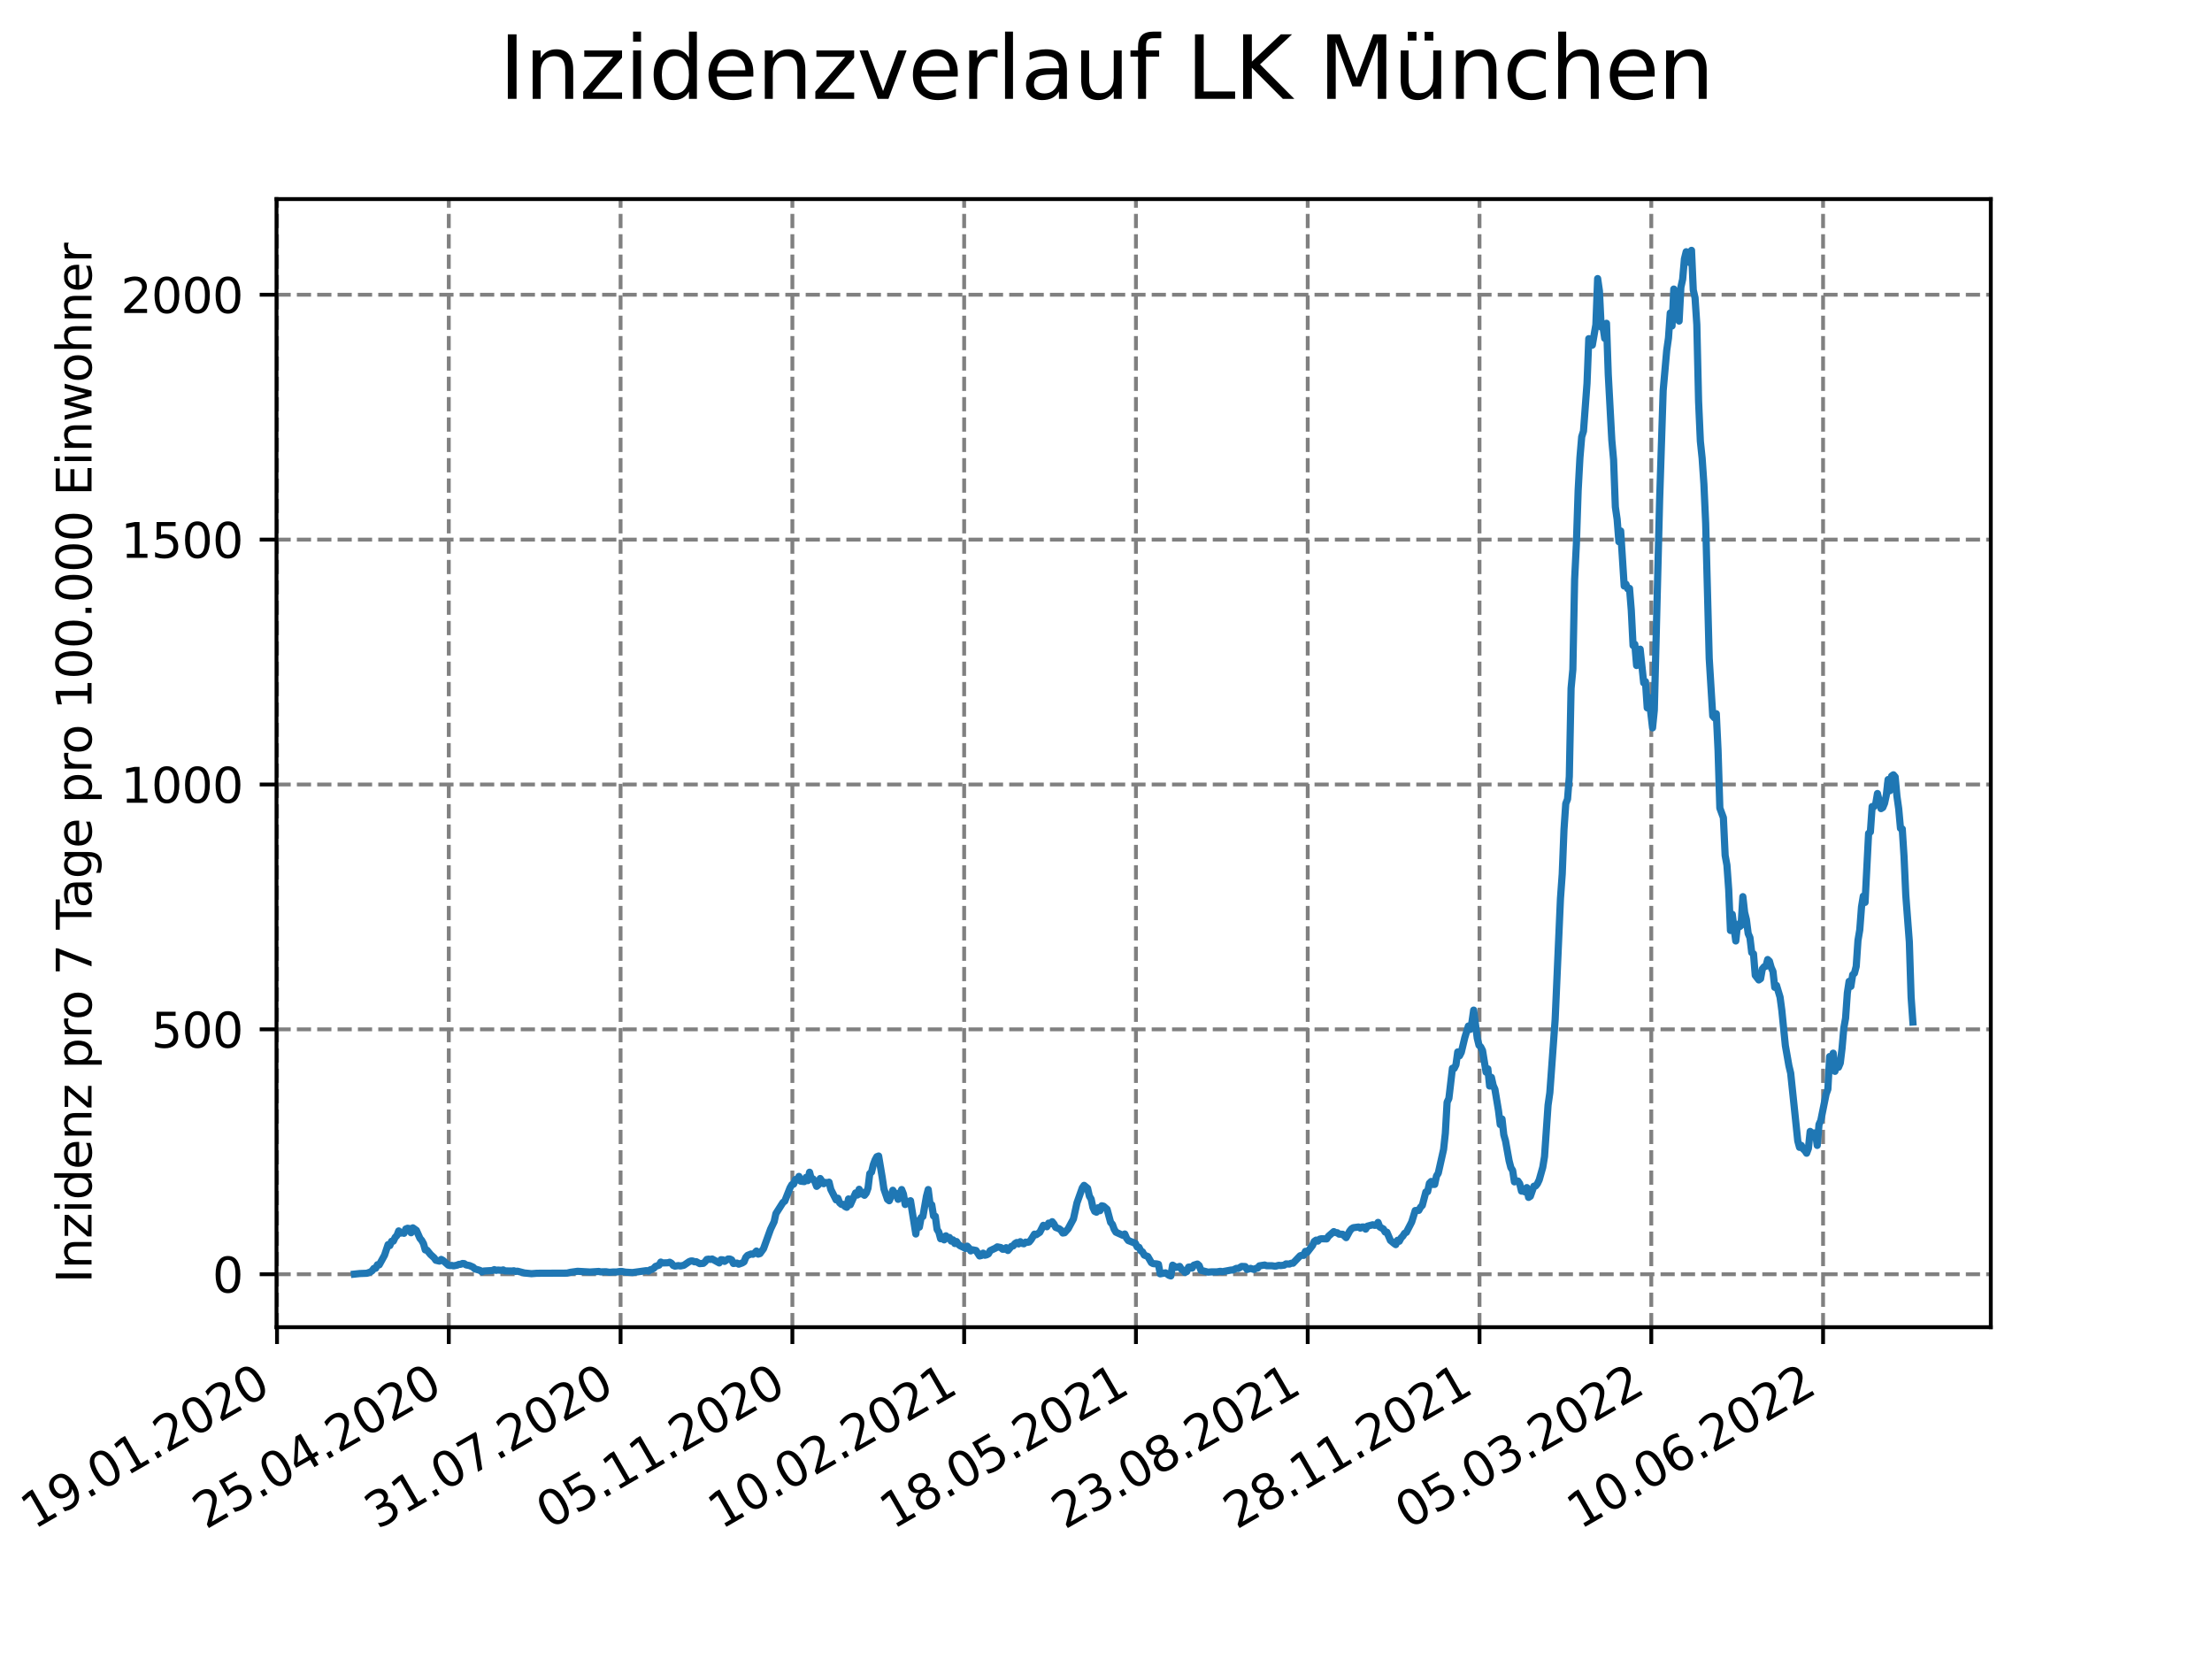 <?xml version="1.0" encoding="utf-8" standalone="no"?>
<!DOCTYPE svg PUBLIC "-//W3C//DTD SVG 1.1//EN"
  "http://www.w3.org/Graphics/SVG/1.1/DTD/svg11.dtd">
<svg xmlns:xlink="http://www.w3.org/1999/xlink" width="460.8pt" height="345.6pt" viewBox="0 0 460.8 345.6" xmlns="http://www.w3.org/2000/svg" version="1.1">
 <defs>
  <style type="text/css">*{stroke-linejoin: round; stroke-linecap: butt}</style>
 </defs>
 <g id="figure_1">
  <g id="patch_1">
   <path d="M 0 345.6 
L 460.8 345.6 
L 460.8 0 
L 0 0 
z
" style="fill: #ffffff"/>
  </g>
  <g id="axes_1">
   <g id="patch_2">
    <path d="M 57.6 276.48 
L 414.72 276.48 
L 414.72 41.472 
L 57.6 41.472 
z
" style="fill: #ffffff"/>
   </g>
   <g id="matplotlib.axis_1">
    <g id="xtick_1">
     <g id="line2d_1">
      <path d="M 57.708 276.48 
L 57.708 41.472 
" clip-path="url(#p1c34bab698)" style="fill: none; stroke-dasharray: 2.96,1.28; stroke-dashoffset: 0; stroke: #808080; stroke-width: 0.8"/>
     </g>
     <g id="line2d_2">
      <defs>
       <path id="m935ecb38d9" d="M 0 0 
L 0 3.5 
" style="stroke: #000000; stroke-width: 0.8"/>
      </defs>
      <g>
       <use xlink:href="#m935ecb38d9" x="57.708" y="276.48" style="stroke: #000000; stroke-width: 0.8"/>
      </g>
     </g>
     <g id="text_1">
      <!-- 19.01.2020 -->
      <g transform="translate(7.082 318.689)rotate(-30)scale(0.1 -0.1)">
       <defs>
        <path id="DejaVuSans-31" d="M 794 531 
L 1825 531 
L 1825 4091 
L 703 3866 
L 703 4441 
L 1819 4666 
L 2450 4666 
L 2450 531 
L 3481 531 
L 3481 0 
L 794 0 
L 794 531 
z
" transform="scale(0.016)"/>
        <path id="DejaVuSans-39" d="M 703 97 
L 703 672 
Q 941 559 1184 500 
Q 1428 441 1663 441 
Q 2288 441 2617 861 
Q 2947 1281 2994 2138 
Q 2813 1869 2534 1725 
Q 2256 1581 1919 1581 
Q 1219 1581 811 2004 
Q 403 2428 403 3163 
Q 403 3881 828 4315 
Q 1253 4750 1959 4750 
Q 2769 4750 3195 4129 
Q 3622 3509 3622 2328 
Q 3622 1225 3098 567 
Q 2575 -91 1691 -91 
Q 1453 -91 1209 -44 
Q 966 3 703 97 
z
M 1959 2075 
Q 2384 2075 2632 2365 
Q 2881 2656 2881 3163 
Q 2881 3666 2632 3958 
Q 2384 4250 1959 4250 
Q 1534 4250 1286 3958 
Q 1038 3666 1038 3163 
Q 1038 2656 1286 2365 
Q 1534 2075 1959 2075 
z
" transform="scale(0.016)"/>
        <path id="DejaVuSans-2e" d="M 684 794 
L 1344 794 
L 1344 0 
L 684 0 
L 684 794 
z
" transform="scale(0.016)"/>
        <path id="DejaVuSans-30" d="M 2034 4250 
Q 1547 4250 1301 3770 
Q 1056 3291 1056 2328 
Q 1056 1369 1301 889 
Q 1547 409 2034 409 
Q 2525 409 2770 889 
Q 3016 1369 3016 2328 
Q 3016 3291 2770 3770 
Q 2525 4250 2034 4250 
z
M 2034 4750 
Q 2819 4750 3233 4129 
Q 3647 3509 3647 2328 
Q 3647 1150 3233 529 
Q 2819 -91 2034 -91 
Q 1250 -91 836 529 
Q 422 1150 422 2328 
Q 422 3509 836 4129 
Q 1250 4750 2034 4750 
z
" transform="scale(0.016)"/>
        <path id="DejaVuSans-32" d="M 1228 531 
L 3431 531 
L 3431 0 
L 469 0 
L 469 531 
Q 828 903 1448 1529 
Q 2069 2156 2228 2338 
Q 2531 2678 2651 2914 
Q 2772 3150 2772 3378 
Q 2772 3750 2511 3984 
Q 2250 4219 1831 4219 
Q 1534 4219 1204 4116 
Q 875 4013 500 3803 
L 500 4441 
Q 881 4594 1212 4672 
Q 1544 4750 1819 4750 
Q 2544 4750 2975 4387 
Q 3406 4025 3406 3419 
Q 3406 3131 3298 2873 
Q 3191 2616 2906 2266 
Q 2828 2175 2409 1742 
Q 1991 1309 1228 531 
z
" transform="scale(0.016)"/>
       </defs>
       <use xlink:href="#DejaVuSans-31"/>
       <use xlink:href="#DejaVuSans-39" x="63.623"/>
       <use xlink:href="#DejaVuSans-2e" x="127.246"/>
       <use xlink:href="#DejaVuSans-30" x="159.033"/>
       <use xlink:href="#DejaVuSans-31" x="222.656"/>
       <use xlink:href="#DejaVuSans-2e" x="286.279"/>
       <use xlink:href="#DejaVuSans-32" x="318.066"/>
       <use xlink:href="#DejaVuSans-30" x="381.689"/>
       <use xlink:href="#DejaVuSans-32" x="445.312"/>
       <use xlink:href="#DejaVuSans-30" x="508.936"/>
      </g>
     </g>
    </g>
    <g id="xtick_2">
     <g id="line2d_3">
      <path d="M 93.493 276.48 
L 93.493 41.472 
" clip-path="url(#p1c34bab698)" style="fill: none; stroke-dasharray: 2.96,1.28; stroke-dashoffset: 0; stroke: #808080; stroke-width: 0.8"/>
     </g>
     <g id="line2d_4">
      <g>
       <use xlink:href="#m935ecb38d9" x="93.493" y="276.48" style="stroke: #000000; stroke-width: 0.8"/>
      </g>
     </g>
     <g id="text_2">
      <!-- 25.04.2020 -->
      <g transform="translate(42.868 318.689)rotate(-30)scale(0.1 -0.1)">
       <defs>
        <path id="DejaVuSans-35" d="M 691 4666 
L 3169 4666 
L 3169 4134 
L 1269 4134 
L 1269 2991 
Q 1406 3038 1543 3061 
Q 1681 3084 1819 3084 
Q 2600 3084 3056 2656 
Q 3513 2228 3513 1497 
Q 3513 744 3044 326 
Q 2575 -91 1722 -91 
Q 1428 -91 1123 -41 
Q 819 9 494 109 
L 494 744 
Q 775 591 1075 516 
Q 1375 441 1709 441 
Q 2250 441 2565 725 
Q 2881 1009 2881 1497 
Q 2881 1984 2565 2268 
Q 2250 2553 1709 2553 
Q 1456 2553 1204 2497 
Q 953 2441 691 2322 
L 691 4666 
z
" transform="scale(0.016)"/>
        <path id="DejaVuSans-34" d="M 2419 4116 
L 825 1625 
L 2419 1625 
L 2419 4116 
z
M 2253 4666 
L 3047 4666 
L 3047 1625 
L 3713 1625 
L 3713 1100 
L 3047 1100 
L 3047 0 
L 2419 0 
L 2419 1100 
L 313 1100 
L 313 1709 
L 2253 4666 
z
" transform="scale(0.016)"/>
       </defs>
       <use xlink:href="#DejaVuSans-32"/>
       <use xlink:href="#DejaVuSans-35" x="63.623"/>
       <use xlink:href="#DejaVuSans-2e" x="127.246"/>
       <use xlink:href="#DejaVuSans-30" x="159.033"/>
       <use xlink:href="#DejaVuSans-34" x="222.656"/>
       <use xlink:href="#DejaVuSans-2e" x="286.279"/>
       <use xlink:href="#DejaVuSans-32" x="318.066"/>
       <use xlink:href="#DejaVuSans-30" x="381.689"/>
       <use xlink:href="#DejaVuSans-32" x="445.312"/>
       <use xlink:href="#DejaVuSans-30" x="508.936"/>
      </g>
     </g>
    </g>
    <g id="xtick_3">
     <g id="line2d_5">
      <path d="M 129.279 276.48 
L 129.279 41.472 
" clip-path="url(#p1c34bab698)" style="fill: none; stroke-dasharray: 2.96,1.28; stroke-dashoffset: 0; stroke: #808080; stroke-width: 0.8"/>
     </g>
     <g id="line2d_6">
      <g>
       <use xlink:href="#m935ecb38d9" x="129.279" y="276.48" style="stroke: #000000; stroke-width: 0.8"/>
      </g>
     </g>
     <g id="text_3">
      <!-- 31.07.2020 -->
      <g transform="translate(78.654 318.689)rotate(-30)scale(0.1 -0.1)">
       <defs>
        <path id="DejaVuSans-33" d="M 2597 2516 
Q 3050 2419 3304 2112 
Q 3559 1806 3559 1356 
Q 3559 666 3084 287 
Q 2609 -91 1734 -91 
Q 1441 -91 1130 -33 
Q 819 25 488 141 
L 488 750 
Q 750 597 1062 519 
Q 1375 441 1716 441 
Q 2309 441 2620 675 
Q 2931 909 2931 1356 
Q 2931 1769 2642 2001 
Q 2353 2234 1838 2234 
L 1294 2234 
L 1294 2753 
L 1863 2753 
Q 2328 2753 2575 2939 
Q 2822 3125 2822 3475 
Q 2822 3834 2567 4026 
Q 2313 4219 1838 4219 
Q 1578 4219 1281 4162 
Q 984 4106 628 3988 
L 628 4550 
Q 988 4650 1302 4700 
Q 1616 4750 1894 4750 
Q 2613 4750 3031 4423 
Q 3450 4097 3450 3541 
Q 3450 3153 3228 2886 
Q 3006 2619 2597 2516 
z
" transform="scale(0.016)"/>
        <path id="DejaVuSans-37" d="M 525 4666 
L 3525 4666 
L 3525 4397 
L 1831 0 
L 1172 0 
L 2766 4134 
L 525 4134 
L 525 4666 
z
" transform="scale(0.016)"/>
       </defs>
       <use xlink:href="#DejaVuSans-33"/>
       <use xlink:href="#DejaVuSans-31" x="63.623"/>
       <use xlink:href="#DejaVuSans-2e" x="127.246"/>
       <use xlink:href="#DejaVuSans-30" x="159.033"/>
       <use xlink:href="#DejaVuSans-37" x="222.656"/>
       <use xlink:href="#DejaVuSans-2e" x="286.279"/>
       <use xlink:href="#DejaVuSans-32" x="318.066"/>
       <use xlink:href="#DejaVuSans-30" x="381.689"/>
       <use xlink:href="#DejaVuSans-32" x="445.312"/>
       <use xlink:href="#DejaVuSans-30" x="508.936"/>
      </g>
     </g>
    </g>
    <g id="xtick_4">
     <g id="line2d_7">
      <path d="M 165.065 276.48 
L 165.065 41.472 
" clip-path="url(#p1c34bab698)" style="fill: none; stroke-dasharray: 2.96,1.28; stroke-dashoffset: 0; stroke: #808080; stroke-width: 0.8"/>
     </g>
     <g id="line2d_8">
      <g>
       <use xlink:href="#m935ecb38d9" x="165.065" y="276.48" style="stroke: #000000; stroke-width: 0.8"/>
      </g>
     </g>
     <g id="text_4">
      <!-- 05.11.2020 -->
      <g transform="translate(114.44 318.689)rotate(-30)scale(0.1 -0.1)">
       <use xlink:href="#DejaVuSans-30"/>
       <use xlink:href="#DejaVuSans-35" x="63.623"/>
       <use xlink:href="#DejaVuSans-2e" x="127.246"/>
       <use xlink:href="#DejaVuSans-31" x="159.033"/>
       <use xlink:href="#DejaVuSans-31" x="222.656"/>
       <use xlink:href="#DejaVuSans-2e" x="286.279"/>
       <use xlink:href="#DejaVuSans-32" x="318.066"/>
       <use xlink:href="#DejaVuSans-30" x="381.689"/>
       <use xlink:href="#DejaVuSans-32" x="445.312"/>
       <use xlink:href="#DejaVuSans-30" x="508.936"/>
      </g>
     </g>
    </g>
    <g id="xtick_5">
     <g id="line2d_9">
      <path d="M 200.851 276.48 
L 200.851 41.472 
" clip-path="url(#p1c34bab698)" style="fill: none; stroke-dasharray: 2.96,1.28; stroke-dashoffset: 0; stroke: #808080; stroke-width: 0.8"/>
     </g>
     <g id="line2d_10">
      <g>
       <use xlink:href="#m935ecb38d9" x="200.851" y="276.48" style="stroke: #000000; stroke-width: 0.8"/>
      </g>
     </g>
     <g id="text_5">
      <!-- 10.02.2021 -->
      <g transform="translate(150.226 318.689)rotate(-30)scale(0.1 -0.1)">
       <use xlink:href="#DejaVuSans-31"/>
       <use xlink:href="#DejaVuSans-30" x="63.623"/>
       <use xlink:href="#DejaVuSans-2e" x="127.246"/>
       <use xlink:href="#DejaVuSans-30" x="159.033"/>
       <use xlink:href="#DejaVuSans-32" x="222.656"/>
       <use xlink:href="#DejaVuSans-2e" x="286.279"/>
       <use xlink:href="#DejaVuSans-32" x="318.066"/>
       <use xlink:href="#DejaVuSans-30" x="381.689"/>
       <use xlink:href="#DejaVuSans-32" x="445.312"/>
       <use xlink:href="#DejaVuSans-31" x="508.936"/>
      </g>
     </g>
    </g>
    <g id="xtick_6">
     <g id="line2d_11">
      <path d="M 236.637 276.48 
L 236.637 41.472 
" clip-path="url(#p1c34bab698)" style="fill: none; stroke-dasharray: 2.96,1.28; stroke-dashoffset: 0; stroke: #808080; stroke-width: 0.8"/>
     </g>
     <g id="line2d_12">
      <g>
       <use xlink:href="#m935ecb38d9" x="236.637" y="276.48" style="stroke: #000000; stroke-width: 0.8"/>
      </g>
     </g>
     <g id="text_6">
      <!-- 18.05.2021 -->
      <g transform="translate(186.011 318.689)rotate(-30)scale(0.1 -0.1)">
       <defs>
        <path id="DejaVuSans-38" d="M 2034 2216 
Q 1584 2216 1326 1975 
Q 1069 1734 1069 1313 
Q 1069 891 1326 650 
Q 1584 409 2034 409 
Q 2484 409 2743 651 
Q 3003 894 3003 1313 
Q 3003 1734 2745 1975 
Q 2488 2216 2034 2216 
z
M 1403 2484 
Q 997 2584 770 2862 
Q 544 3141 544 3541 
Q 544 4100 942 4425 
Q 1341 4750 2034 4750 
Q 2731 4750 3128 4425 
Q 3525 4100 3525 3541 
Q 3525 3141 3298 2862 
Q 3072 2584 2669 2484 
Q 3125 2378 3379 2068 
Q 3634 1759 3634 1313 
Q 3634 634 3220 271 
Q 2806 -91 2034 -91 
Q 1263 -91 848 271 
Q 434 634 434 1313 
Q 434 1759 690 2068 
Q 947 2378 1403 2484 
z
M 1172 3481 
Q 1172 3119 1398 2916 
Q 1625 2713 2034 2713 
Q 2441 2713 2670 2916 
Q 2900 3119 2900 3481 
Q 2900 3844 2670 4047 
Q 2441 4250 2034 4250 
Q 1625 4250 1398 4047 
Q 1172 3844 1172 3481 
z
" transform="scale(0.016)"/>
       </defs>
       <use xlink:href="#DejaVuSans-31"/>
       <use xlink:href="#DejaVuSans-38" x="63.623"/>
       <use xlink:href="#DejaVuSans-2e" x="127.246"/>
       <use xlink:href="#DejaVuSans-30" x="159.033"/>
       <use xlink:href="#DejaVuSans-35" x="222.656"/>
       <use xlink:href="#DejaVuSans-2e" x="286.279"/>
       <use xlink:href="#DejaVuSans-32" x="318.066"/>
       <use xlink:href="#DejaVuSans-30" x="381.689"/>
       <use xlink:href="#DejaVuSans-32" x="445.312"/>
       <use xlink:href="#DejaVuSans-31" x="508.936"/>
      </g>
     </g>
    </g>
    <g id="xtick_7">
     <g id="line2d_13">
      <path d="M 272.422 276.48 
L 272.422 41.472 
" clip-path="url(#p1c34bab698)" style="fill: none; stroke-dasharray: 2.96,1.28; stroke-dashoffset: 0; stroke: #808080; stroke-width: 0.8"/>
     </g>
     <g id="line2d_14">
      <g>
       <use xlink:href="#m935ecb38d9" x="272.422" y="276.48" style="stroke: #000000; stroke-width: 0.8"/>
      </g>
     </g>
     <g id="text_7">
      <!-- 23.08.2021 -->
      <g transform="translate(221.797 318.689)rotate(-30)scale(0.1 -0.1)">
       <use xlink:href="#DejaVuSans-32"/>
       <use xlink:href="#DejaVuSans-33" x="63.623"/>
       <use xlink:href="#DejaVuSans-2e" x="127.246"/>
       <use xlink:href="#DejaVuSans-30" x="159.033"/>
       <use xlink:href="#DejaVuSans-38" x="222.656"/>
       <use xlink:href="#DejaVuSans-2e" x="286.279"/>
       <use xlink:href="#DejaVuSans-32" x="318.066"/>
       <use xlink:href="#DejaVuSans-30" x="381.689"/>
       <use xlink:href="#DejaVuSans-32" x="445.312"/>
       <use xlink:href="#DejaVuSans-31" x="508.936"/>
      </g>
     </g>
    </g>
    <g id="xtick_8">
     <g id="line2d_15">
      <path d="M 308.208 276.48 
L 308.208 41.472 
" clip-path="url(#p1c34bab698)" style="fill: none; stroke-dasharray: 2.96,1.28; stroke-dashoffset: 0; stroke: #808080; stroke-width: 0.8"/>
     </g>
     <g id="line2d_16">
      <g>
       <use xlink:href="#m935ecb38d9" x="308.208" y="276.48" style="stroke: #000000; stroke-width: 0.8"/>
      </g>
     </g>
     <g id="text_8">
      <!-- 28.11.2021 -->
      <g transform="translate(257.583 318.689)rotate(-30)scale(0.1 -0.1)">
       <use xlink:href="#DejaVuSans-32"/>
       <use xlink:href="#DejaVuSans-38" x="63.623"/>
       <use xlink:href="#DejaVuSans-2e" x="127.246"/>
       <use xlink:href="#DejaVuSans-31" x="159.033"/>
       <use xlink:href="#DejaVuSans-31" x="222.656"/>
       <use xlink:href="#DejaVuSans-2e" x="286.279"/>
       <use xlink:href="#DejaVuSans-32" x="318.066"/>
       <use xlink:href="#DejaVuSans-30" x="381.689"/>
       <use xlink:href="#DejaVuSans-32" x="445.312"/>
       <use xlink:href="#DejaVuSans-31" x="508.936"/>
      </g>
     </g>
    </g>
    <g id="xtick_9">
     <g id="line2d_17">
      <path d="M 343.994 276.48 
L 343.994 41.472 
" clip-path="url(#p1c34bab698)" style="fill: none; stroke-dasharray: 2.96,1.28; stroke-dashoffset: 0; stroke: #808080; stroke-width: 0.8"/>
     </g>
     <g id="line2d_18">
      <g>
       <use xlink:href="#m935ecb38d9" x="343.994" y="276.48" style="stroke: #000000; stroke-width: 0.8"/>
      </g>
     </g>
     <g id="text_9">
      <!-- 05.03.2022 -->
      <g transform="translate(293.369 318.689)rotate(-30)scale(0.1 -0.1)">
       <use xlink:href="#DejaVuSans-30"/>
       <use xlink:href="#DejaVuSans-35" x="63.623"/>
       <use xlink:href="#DejaVuSans-2e" x="127.246"/>
       <use xlink:href="#DejaVuSans-30" x="159.033"/>
       <use xlink:href="#DejaVuSans-33" x="222.656"/>
       <use xlink:href="#DejaVuSans-2e" x="286.279"/>
       <use xlink:href="#DejaVuSans-32" x="318.066"/>
       <use xlink:href="#DejaVuSans-30" x="381.689"/>
       <use xlink:href="#DejaVuSans-32" x="445.312"/>
       <use xlink:href="#DejaVuSans-32" x="508.936"/>
      </g>
     </g>
    </g>
    <g id="xtick_10">
     <g id="line2d_19">
      <path d="M 379.78 276.48 
L 379.78 41.472 
" clip-path="url(#p1c34bab698)" style="fill: none; stroke-dasharray: 2.96,1.28; stroke-dashoffset: 0; stroke: #808080; stroke-width: 0.8"/>
     </g>
     <g id="line2d_20">
      <g>
       <use xlink:href="#m935ecb38d9" x="379.78" y="276.48" style="stroke: #000000; stroke-width: 0.8"/>
      </g>
     </g>
     <g id="text_10">
      <!-- 10.06.2022 -->
      <g transform="translate(329.154 318.689)rotate(-30)scale(0.1 -0.1)">
       <defs>
        <path id="DejaVuSans-36" d="M 2113 2584 
Q 1688 2584 1439 2293 
Q 1191 2003 1191 1497 
Q 1191 994 1439 701 
Q 1688 409 2113 409 
Q 2538 409 2786 701 
Q 3034 994 3034 1497 
Q 3034 2003 2786 2293 
Q 2538 2584 2113 2584 
z
M 3366 4563 
L 3366 3988 
Q 3128 4100 2886 4159 
Q 2644 4219 2406 4219 
Q 1781 4219 1451 3797 
Q 1122 3375 1075 2522 
Q 1259 2794 1537 2939 
Q 1816 3084 2150 3084 
Q 2853 3084 3261 2657 
Q 3669 2231 3669 1497 
Q 3669 778 3244 343 
Q 2819 -91 2113 -91 
Q 1303 -91 875 529 
Q 447 1150 447 2328 
Q 447 3434 972 4092 
Q 1497 4750 2381 4750 
Q 2619 4750 2861 4703 
Q 3103 4656 3366 4563 
z
" transform="scale(0.016)"/>
       </defs>
       <use xlink:href="#DejaVuSans-31"/>
       <use xlink:href="#DejaVuSans-30" x="63.623"/>
       <use xlink:href="#DejaVuSans-2e" x="127.246"/>
       <use xlink:href="#DejaVuSans-30" x="159.033"/>
       <use xlink:href="#DejaVuSans-36" x="222.656"/>
       <use xlink:href="#DejaVuSans-2e" x="286.279"/>
       <use xlink:href="#DejaVuSans-32" x="318.066"/>
       <use xlink:href="#DejaVuSans-30" x="381.689"/>
       <use xlink:href="#DejaVuSans-32" x="445.312"/>
       <use xlink:href="#DejaVuSans-32" x="508.936"/>
      </g>
     </g>
    </g>
   </g>
   <g id="matplotlib.axis_2">
    <g id="ytick_1">
     <g id="line2d_21">
      <path d="M 57.6 265.448 
L 414.72 265.448 
" clip-path="url(#p1c34bab698)" style="fill: none; stroke-dasharray: 2.96,1.28; stroke-dashoffset: 0; stroke: #808080; stroke-width: 0.8"/>
     </g>
     <g id="line2d_22">
      <defs>
       <path id="me3a42f3396" d="M 0 0 
L -3.5 0 
" style="stroke: #000000; stroke-width: 0.8"/>
      </defs>
      <g>
       <use xlink:href="#me3a42f3396" x="57.6" y="265.448" style="stroke: #000000; stroke-width: 0.8"/>
      </g>
     </g>
     <g id="text_11">
      <!-- 0 -->
      <g transform="translate(44.237 269.248)scale(0.1 -0.1)">
       <use xlink:href="#DejaVuSans-30"/>
      </g>
     </g>
    </g>
    <g id="ytick_2">
     <g id="line2d_23">
      <path d="M 57.6 214.436 
L 414.72 214.436 
" clip-path="url(#p1c34bab698)" style="fill: none; stroke-dasharray: 2.96,1.28; stroke-dashoffset: 0; stroke: #808080; stroke-width: 0.8"/>
     </g>
     <g id="line2d_24">
      <g>
       <use xlink:href="#me3a42f3396" x="57.6" y="214.436" style="stroke: #000000; stroke-width: 0.8"/>
      </g>
     </g>
     <g id="text_12">
      <!-- 500 -->
      <g transform="translate(31.512 218.235)scale(0.1 -0.1)">
       <use xlink:href="#DejaVuSans-35"/>
       <use xlink:href="#DejaVuSans-30" x="63.623"/>
       <use xlink:href="#DejaVuSans-30" x="127.246"/>
      </g>
     </g>
    </g>
    <g id="ytick_3">
     <g id="line2d_25">
      <path d="M 57.6 163.423 
L 414.72 163.423 
" clip-path="url(#p1c34bab698)" style="fill: none; stroke-dasharray: 2.96,1.28; stroke-dashoffset: 0; stroke: #808080; stroke-width: 0.8"/>
     </g>
     <g id="line2d_26">
      <g>
       <use xlink:href="#me3a42f3396" x="57.6" y="163.423" style="stroke: #000000; stroke-width: 0.8"/>
      </g>
     </g>
     <g id="text_13">
      <!-- 1000 -->
      <g transform="translate(25.15 167.222)scale(0.1 -0.1)">
       <use xlink:href="#DejaVuSans-31"/>
       <use xlink:href="#DejaVuSans-30" x="63.623"/>
       <use xlink:href="#DejaVuSans-30" x="127.246"/>
       <use xlink:href="#DejaVuSans-30" x="190.869"/>
      </g>
     </g>
    </g>
    <g id="ytick_4">
     <g id="line2d_27">
      <path d="M 57.6 112.411 
L 414.72 112.411 
" clip-path="url(#p1c34bab698)" style="fill: none; stroke-dasharray: 2.96,1.28; stroke-dashoffset: 0; stroke: #808080; stroke-width: 0.8"/>
     </g>
     <g id="line2d_28">
      <g>
       <use xlink:href="#me3a42f3396" x="57.6" y="112.411" style="stroke: #000000; stroke-width: 0.8"/>
      </g>
     </g>
     <g id="text_14">
      <!-- 1500 -->
      <g transform="translate(25.15 116.21)scale(0.1 -0.1)">
       <use xlink:href="#DejaVuSans-31"/>
       <use xlink:href="#DejaVuSans-35" x="63.623"/>
       <use xlink:href="#DejaVuSans-30" x="127.246"/>
       <use xlink:href="#DejaVuSans-30" x="190.869"/>
      </g>
     </g>
    </g>
    <g id="ytick_5">
     <g id="line2d_29">
      <path d="M 57.6 61.398 
L 414.72 61.398 
" clip-path="url(#p1c34bab698)" style="fill: none; stroke-dasharray: 2.96,1.28; stroke-dashoffset: 0; stroke: #808080; stroke-width: 0.8"/>
     </g>
     <g id="line2d_30">
      <g>
       <use xlink:href="#me3a42f3396" x="57.6" y="61.398" style="stroke: #000000; stroke-width: 0.8"/>
      </g>
     </g>
     <g id="text_15">
      <!-- 2000 -->
      <g transform="translate(25.15 65.197)scale(0.1 -0.1)">
       <use xlink:href="#DejaVuSans-32"/>
       <use xlink:href="#DejaVuSans-30" x="63.623"/>
       <use xlink:href="#DejaVuSans-30" x="127.246"/>
       <use xlink:href="#DejaVuSans-30" x="190.869"/>
      </g>
     </g>
    </g>
    <g id="text_16">
     <!-- Inzidenz pro 7 Tage pro 100.000 Einwohner -->
     <g transform="translate(19.07 267.301)rotate(-90)scale(0.1 -0.1)">
      <defs>
       <path id="DejaVuSans-49" d="M 628 4666 
L 1259 4666 
L 1259 0 
L 628 0 
L 628 4666 
z
" transform="scale(0.016)"/>
       <path id="DejaVuSans-6e" d="M 3513 2113 
L 3513 0 
L 2938 0 
L 2938 2094 
Q 2938 2591 2744 2837 
Q 2550 3084 2163 3084 
Q 1697 3084 1428 2787 
Q 1159 2491 1159 1978 
L 1159 0 
L 581 0 
L 581 3500 
L 1159 3500 
L 1159 2956 
Q 1366 3272 1645 3428 
Q 1925 3584 2291 3584 
Q 2894 3584 3203 3211 
Q 3513 2838 3513 2113 
z
" transform="scale(0.016)"/>
       <path id="DejaVuSans-7a" d="M 353 3500 
L 3084 3500 
L 3084 2975 
L 922 459 
L 3084 459 
L 3084 0 
L 275 0 
L 275 525 
L 2438 3041 
L 353 3041 
L 353 3500 
z
" transform="scale(0.016)"/>
       <path id="DejaVuSans-69" d="M 603 3500 
L 1178 3500 
L 1178 0 
L 603 0 
L 603 3500 
z
M 603 4863 
L 1178 4863 
L 1178 4134 
L 603 4134 
L 603 4863 
z
" transform="scale(0.016)"/>
       <path id="DejaVuSans-64" d="M 2906 2969 
L 2906 4863 
L 3481 4863 
L 3481 0 
L 2906 0 
L 2906 525 
Q 2725 213 2448 61 
Q 2172 -91 1784 -91 
Q 1150 -91 751 415 
Q 353 922 353 1747 
Q 353 2572 751 3078 
Q 1150 3584 1784 3584 
Q 2172 3584 2448 3432 
Q 2725 3281 2906 2969 
z
M 947 1747 
Q 947 1113 1208 752 
Q 1469 391 1925 391 
Q 2381 391 2643 752 
Q 2906 1113 2906 1747 
Q 2906 2381 2643 2742 
Q 2381 3103 1925 3103 
Q 1469 3103 1208 2742 
Q 947 2381 947 1747 
z
" transform="scale(0.016)"/>
       <path id="DejaVuSans-65" d="M 3597 1894 
L 3597 1613 
L 953 1613 
Q 991 1019 1311 708 
Q 1631 397 2203 397 
Q 2534 397 2845 478 
Q 3156 559 3463 722 
L 3463 178 
Q 3153 47 2828 -22 
Q 2503 -91 2169 -91 
Q 1331 -91 842 396 
Q 353 884 353 1716 
Q 353 2575 817 3079 
Q 1281 3584 2069 3584 
Q 2775 3584 3186 3129 
Q 3597 2675 3597 1894 
z
M 3022 2063 
Q 3016 2534 2758 2815 
Q 2500 3097 2075 3097 
Q 1594 3097 1305 2825 
Q 1016 2553 972 2059 
L 3022 2063 
z
" transform="scale(0.016)"/>
       <path id="DejaVuSans-20" transform="scale(0.016)"/>
       <path id="DejaVuSans-70" d="M 1159 525 
L 1159 -1331 
L 581 -1331 
L 581 3500 
L 1159 3500 
L 1159 2969 
Q 1341 3281 1617 3432 
Q 1894 3584 2278 3584 
Q 2916 3584 3314 3078 
Q 3713 2572 3713 1747 
Q 3713 922 3314 415 
Q 2916 -91 2278 -91 
Q 1894 -91 1617 61 
Q 1341 213 1159 525 
z
M 3116 1747 
Q 3116 2381 2855 2742 
Q 2594 3103 2138 3103 
Q 1681 3103 1420 2742 
Q 1159 2381 1159 1747 
Q 1159 1113 1420 752 
Q 1681 391 2138 391 
Q 2594 391 2855 752 
Q 3116 1113 3116 1747 
z
" transform="scale(0.016)"/>
       <path id="DejaVuSans-72" d="M 2631 2963 
Q 2534 3019 2420 3045 
Q 2306 3072 2169 3072 
Q 1681 3072 1420 2755 
Q 1159 2438 1159 1844 
L 1159 0 
L 581 0 
L 581 3500 
L 1159 3500 
L 1159 2956 
Q 1341 3275 1631 3429 
Q 1922 3584 2338 3584 
Q 2397 3584 2469 3576 
Q 2541 3569 2628 3553 
L 2631 2963 
z
" transform="scale(0.016)"/>
       <path id="DejaVuSans-6f" d="M 1959 3097 
Q 1497 3097 1228 2736 
Q 959 2375 959 1747 
Q 959 1119 1226 758 
Q 1494 397 1959 397 
Q 2419 397 2687 759 
Q 2956 1122 2956 1747 
Q 2956 2369 2687 2733 
Q 2419 3097 1959 3097 
z
M 1959 3584 
Q 2709 3584 3137 3096 
Q 3566 2609 3566 1747 
Q 3566 888 3137 398 
Q 2709 -91 1959 -91 
Q 1206 -91 779 398 
Q 353 888 353 1747 
Q 353 2609 779 3096 
Q 1206 3584 1959 3584 
z
" transform="scale(0.016)"/>
       <path id="DejaVuSans-54" d="M -19 4666 
L 3928 4666 
L 3928 4134 
L 2272 4134 
L 2272 0 
L 1638 0 
L 1638 4134 
L -19 4134 
L -19 4666 
z
" transform="scale(0.016)"/>
       <path id="DejaVuSans-61" d="M 2194 1759 
Q 1497 1759 1228 1600 
Q 959 1441 959 1056 
Q 959 750 1161 570 
Q 1363 391 1709 391 
Q 2188 391 2477 730 
Q 2766 1069 2766 1631 
L 2766 1759 
L 2194 1759 
z
M 3341 1997 
L 3341 0 
L 2766 0 
L 2766 531 
Q 2569 213 2275 61 
Q 1981 -91 1556 -91 
Q 1019 -91 701 211 
Q 384 513 384 1019 
Q 384 1609 779 1909 
Q 1175 2209 1959 2209 
L 2766 2209 
L 2766 2266 
Q 2766 2663 2505 2880 
Q 2244 3097 1772 3097 
Q 1472 3097 1187 3025 
Q 903 2953 641 2809 
L 641 3341 
Q 956 3463 1253 3523 
Q 1550 3584 1831 3584 
Q 2591 3584 2966 3190 
Q 3341 2797 3341 1997 
z
" transform="scale(0.016)"/>
       <path id="DejaVuSans-67" d="M 2906 1791 
Q 2906 2416 2648 2759 
Q 2391 3103 1925 3103 
Q 1463 3103 1205 2759 
Q 947 2416 947 1791 
Q 947 1169 1205 825 
Q 1463 481 1925 481 
Q 2391 481 2648 825 
Q 2906 1169 2906 1791 
z
M 3481 434 
Q 3481 -459 3084 -895 
Q 2688 -1331 1869 -1331 
Q 1566 -1331 1297 -1286 
Q 1028 -1241 775 -1147 
L 775 -588 
Q 1028 -725 1275 -790 
Q 1522 -856 1778 -856 
Q 2344 -856 2625 -561 
Q 2906 -266 2906 331 
L 2906 616 
Q 2728 306 2450 153 
Q 2172 0 1784 0 
Q 1141 0 747 490 
Q 353 981 353 1791 
Q 353 2603 747 3093 
Q 1141 3584 1784 3584 
Q 2172 3584 2450 3431 
Q 2728 3278 2906 2969 
L 2906 3500 
L 3481 3500 
L 3481 434 
z
" transform="scale(0.016)"/>
       <path id="DejaVuSans-45" d="M 628 4666 
L 3578 4666 
L 3578 4134 
L 1259 4134 
L 1259 2753 
L 3481 2753 
L 3481 2222 
L 1259 2222 
L 1259 531 
L 3634 531 
L 3634 0 
L 628 0 
L 628 4666 
z
" transform="scale(0.016)"/>
       <path id="DejaVuSans-77" d="M 269 3500 
L 844 3500 
L 1563 769 
L 2278 3500 
L 2956 3500 
L 3675 769 
L 4391 3500 
L 4966 3500 
L 4050 0 
L 3372 0 
L 2619 2869 
L 1863 0 
L 1184 0 
L 269 3500 
z
" transform="scale(0.016)"/>
       <path id="DejaVuSans-68" d="M 3513 2113 
L 3513 0 
L 2938 0 
L 2938 2094 
Q 2938 2591 2744 2837 
Q 2550 3084 2163 3084 
Q 1697 3084 1428 2787 
Q 1159 2491 1159 1978 
L 1159 0 
L 581 0 
L 581 4863 
L 1159 4863 
L 1159 2956 
Q 1366 3272 1645 3428 
Q 1925 3584 2291 3584 
Q 2894 3584 3203 3211 
Q 3513 2838 3513 2113 
z
" transform="scale(0.016)"/>
      </defs>
      <use xlink:href="#DejaVuSans-49"/>
      <use xlink:href="#DejaVuSans-6e" x="29.492"/>
      <use xlink:href="#DejaVuSans-7a" x="92.871"/>
      <use xlink:href="#DejaVuSans-69" x="145.361"/>
      <use xlink:href="#DejaVuSans-64" x="173.145"/>
      <use xlink:href="#DejaVuSans-65" x="236.621"/>
      <use xlink:href="#DejaVuSans-6e" x="298.145"/>
      <use xlink:href="#DejaVuSans-7a" x="361.523"/>
      <use xlink:href="#DejaVuSans-20" x="414.014"/>
      <use xlink:href="#DejaVuSans-70" x="445.801"/>
      <use xlink:href="#DejaVuSans-72" x="509.277"/>
      <use xlink:href="#DejaVuSans-6f" x="548.141"/>
      <use xlink:href="#DejaVuSans-20" x="609.322"/>
      <use xlink:href="#DejaVuSans-37" x="641.109"/>
      <use xlink:href="#DejaVuSans-20" x="704.732"/>
      <use xlink:href="#DejaVuSans-54" x="736.52"/>
      <use xlink:href="#DejaVuSans-61" x="781.104"/>
      <use xlink:href="#DejaVuSans-67" x="842.383"/>
      <use xlink:href="#DejaVuSans-65" x="905.859"/>
      <use xlink:href="#DejaVuSans-20" x="967.383"/>
      <use xlink:href="#DejaVuSans-70" x="999.17"/>
      <use xlink:href="#DejaVuSans-72" x="1062.646"/>
      <use xlink:href="#DejaVuSans-6f" x="1101.51"/>
      <use xlink:href="#DejaVuSans-20" x="1162.691"/>
      <use xlink:href="#DejaVuSans-31" x="1194.479"/>
      <use xlink:href="#DejaVuSans-30" x="1258.102"/>
      <use xlink:href="#DejaVuSans-30" x="1321.725"/>
      <use xlink:href="#DejaVuSans-2e" x="1385.348"/>
      <use xlink:href="#DejaVuSans-30" x="1417.135"/>
      <use xlink:href="#DejaVuSans-30" x="1480.758"/>
      <use xlink:href="#DejaVuSans-30" x="1544.381"/>
      <use xlink:href="#DejaVuSans-20" x="1608.004"/>
      <use xlink:href="#DejaVuSans-45" x="1639.791"/>
      <use xlink:href="#DejaVuSans-69" x="1702.975"/>
      <use xlink:href="#DejaVuSans-6e" x="1730.758"/>
      <use xlink:href="#DejaVuSans-77" x="1794.137"/>
      <use xlink:href="#DejaVuSans-6f" x="1875.924"/>
      <use xlink:href="#DejaVuSans-68" x="1937.105"/>
      <use xlink:href="#DejaVuSans-6e" x="2000.484"/>
      <use xlink:href="#DejaVuSans-65" x="2063.863"/>
      <use xlink:href="#DejaVuSans-72" x="2125.387"/>
     </g>
    </g>
   </g>
   <g id="line2d_31">
    <path d="M 73.833 265.419 
L 74.94 265.303 
L 76.415 265.245 
L 77.153 264.983 
L 77.522 264.721 
L 77.891 264.226 
L 78.26 264.197 
L 78.629 263.469 
L 78.998 263.498 
L 80.104 261.489 
L 80.842 259.277 
L 81.211 259.481 
L 81.58 258.578 
L 81.949 258.549 
L 82.318 257.763 
L 82.687 257.385 
L 83.056 256.424 
L 83.425 256.89 
L 83.794 256.803 
L 84.163 256.919 
L 84.532 256.017 
L 84.9 255.871 
L 85.269 255.929 
L 85.638 256.803 
L 86.007 255.784 
L 86.745 256.308 
L 87.483 257.967 
L 87.852 258.404 
L 88.221 259.073 
L 88.59 260.383 
L 88.959 260.441 
L 89.697 261.344 
L 90.434 262.013 
L 90.803 262.537 
L 91.541 262.712 
L 91.91 262.363 
L 92.279 262.567 
L 93.386 263.556 
L 93.755 263.644 
L 94.124 263.615 
L 94.493 263.702 
L 95.23 263.556 
L 95.599 263.382 
L 95.968 263.382 
L 96.337 263.207 
L 96.706 263.236 
L 97.075 263.498 
L 97.813 263.644 
L 98.551 263.964 
L 98.92 264.342 
L 99.658 264.546 
L 100.026 264.663 
L 100.395 264.954 
L 100.764 264.779 
L 102.24 264.692 
L 102.609 264.663 
L 102.978 264.488 
L 103.347 264.633 
L 103.716 264.575 
L 104.454 264.633 
L 104.822 264.546 
L 105.191 264.75 
L 106.667 264.779 
L 107.036 264.721 
L 107.405 264.866 
L 107.774 264.808 
L 109.25 265.186 
L 110.725 265.332 
L 111.832 265.245 
L 118.104 265.216 
L 118.842 265.041 
L 120.317 264.837 
L 122.9 264.983 
L 124.744 264.866 
L 125.113 264.954 
L 126.22 264.924 
L 126.958 265.041 
L 127.696 264.983 
L 128.434 264.983 
L 129.172 264.866 
L 129.54 264.866 
L 130.278 265.012 
L 131.754 265.099 
L 134.705 264.692 
L 135.074 264.808 
L 135.443 264.517 
L 135.812 264.43 
L 136.181 264.226 
L 136.55 263.818 
L 137.288 263.556 
L 137.657 262.916 
L 138.026 263.091 
L 139.133 263.061 
L 139.501 262.945 
L 139.87 263.149 
L 140.239 263.615 
L 140.608 263.76 
L 141.346 263.644 
L 141.715 263.731 
L 142.453 263.585 
L 143.56 262.829 
L 143.929 262.683 
L 144.298 262.683 
L 144.666 262.858 
L 145.035 262.829 
L 145.773 263.236 
L 146.511 263.178 
L 146.88 262.858 
L 147.249 262.363 
L 147.618 262.305 
L 147.987 262.363 
L 148.356 262.275 
L 149.831 263.091 
L 150.2 262.421 
L 150.569 262.45 
L 150.938 262.77 
L 151.676 262.275 
L 152.045 262.275 
L 152.414 262.45 
L 152.783 263.207 
L 153.521 263.12 
L 153.89 263.353 
L 154.627 263.091 
L 154.996 262.858 
L 155.365 261.926 
L 155.734 261.519 
L 156.472 261.227 
L 156.841 261.286 
L 157.21 261.024 
L 157.579 260.616 
L 157.948 261.257 
L 158.317 261.14 
L 159.055 260.121 
L 160.53 256.046 
L 161.268 254.503 
L 161.637 252.814 
L 163.113 250.486 
L 163.482 250.224 
L 164.588 247.429 
L 164.957 246.789 
L 165.326 246.672 
L 165.695 245.711 
L 166.064 245.828 
L 166.433 245.071 
L 166.802 246.061 
L 167.54 246.148 
L 167.909 245.275 
L 168.278 245.944 
L 168.647 244.198 
L 169.016 245.624 
L 169.384 245.595 
L 169.753 246.177 
L 170.122 247.138 
L 170.491 246.818 
L 170.86 245.508 
L 171.598 246.585 
L 171.967 246.323 
L 172.336 246.381 
L 172.705 246.265 
L 173.074 247.778 
L 174.18 249.962 
L 174.549 249.612 
L 174.918 250.573 
L 175.287 250.893 
L 175.656 250.893 
L 176.025 251.33 
L 176.394 251.504 
L 176.763 249.758 
L 177.132 250.98 
L 178.239 248.506 
L 178.608 248.943 
L 178.977 247.749 
L 179.345 248.71 
L 179.714 248.39 
L 180.083 249.001 
L 180.452 248.535 
L 180.821 247.516 
L 181.19 244.489 
L 181.559 244.169 
L 181.928 242.626 
L 182.297 241.636 
L 182.666 240.966 
L 183.035 240.821 
L 183.773 245.217 
L 184.141 247.691 
L 184.879 249.845 
L 185.248 250.136 
L 185.617 249.292 
L 185.986 247.953 
L 186.355 248.739 
L 186.724 248.593 
L 187.093 249.845 
L 187.831 247.807 
L 188.2 248.739 
L 188.569 250.922 
L 188.938 250.224 
L 189.306 250.631 
L 189.675 250.136 
L 190.782 257.065 
L 191.151 254.299 
L 191.52 255.638 
L 191.889 253.63 
L 192.258 253.426 
L 192.996 249.205 
L 193.365 247.807 
L 193.734 250.748 
L 194.102 250.98 
L 194.471 253.309 
L 194.84 253.368 
L 195.209 256.104 
L 195.578 256.686 
L 195.947 258.054 
L 196.316 257.647 
L 196.685 258.287 
L 197.054 257.443 
L 197.423 257.996 
L 197.792 257.792 
L 198.161 258.549 
L 198.53 258.287 
L 198.899 259.044 
L 199.267 258.637 
L 199.636 259.219 
L 200.005 259.51 
L 200.743 259.859 
L 201.112 260.092 
L 201.481 259.597 
L 201.85 259.976 
L 202.219 260.587 
L 202.588 260.354 
L 203.326 260.5 
L 204.063 261.635 
L 204.432 261.548 
L 204.801 261.053 
L 205.17 261.489 
L 205.539 261.402 
L 205.908 261.198 
L 206.277 260.529 
L 207.384 260.005 
L 207.753 259.743 
L 208.491 259.888 
L 208.86 260.238 
L 209.228 260.238 
L 209.597 259.917 
L 209.966 260.5 
L 210.704 259.626 
L 211.073 259.539 
L 211.442 259.044 
L 211.811 258.84 
L 212.18 259.131 
L 212.549 258.666 
L 212.918 259.015 
L 213.287 259.102 
L 213.656 258.753 
L 214.024 258.811 
L 214.393 258.724 
L 214.762 258.287 
L 215.5 257.094 
L 215.869 257.21 
L 216.607 256.715 
L 217.345 255.26 
L 218.083 255.551 
L 218.452 254.794 
L 218.82 254.94 
L 219.189 254.503 
L 219.558 254.969 
L 219.927 255.696 
L 220.665 255.988 
L 221.034 256.279 
L 221.403 256.861 
L 221.772 256.803 
L 222.51 255.988 
L 223.617 253.921 
L 224.354 250.573 
L 225.461 247.458 
L 225.83 246.934 
L 226.568 247.545 
L 226.937 249.176 
L 227.306 249.787 
L 227.675 251.534 
L 228.044 252.349 
L 228.413 252.523 
L 228.781 251.592 
L 229.15 252.203 
L 229.519 251.184 
L 229.888 251.272 
L 230.626 251.912 
L 231.364 254.648 
L 231.733 255.056 
L 232.102 256.075 
L 232.471 256.686 
L 233.946 257.356 
L 234.315 257.065 
L 234.684 257.938 
L 235.053 258.433 
L 236.529 259.015 
L 236.898 259.772 
L 237.267 259.83 
L 237.636 260.558 
L 238.005 260.791 
L 238.374 261.46 
L 239.111 261.751 
L 239.849 263.032 
L 240.218 263.236 
L 240.956 263.294 
L 241.325 263.382 
L 241.694 265.361 
L 242.801 265.157 
L 243.539 265.681 
L 243.907 265.798 
L 244.276 263.556 
L 245.014 264.022 
L 245.752 263.818 
L 246.121 264.43 
L 246.49 264.604 
L 246.859 265.07 
L 247.228 264.895 
L 247.597 263.964 
L 247.966 263.935 
L 248.335 264.168 
L 248.703 263.556 
L 249.441 263.323 
L 249.81 263.644 
L 250.179 264.633 
L 251.655 265.012 
L 252.393 264.954 
L 253.5 264.954 
L 254.237 264.837 
L 254.606 264.924 
L 256.451 264.575 
L 256.82 264.575 
L 257.558 264.226 
L 257.927 264.255 
L 258.664 263.818 
L 259.402 263.847 
L 259.771 264.459 
L 260.509 264.226 
L 261.247 264.459 
L 261.616 264.226 
L 261.985 264.168 
L 262.354 263.702 
L 263.46 263.527 
L 263.829 263.673 
L 264.936 263.673 
L 265.674 263.789 
L 266.412 263.585 
L 266.781 263.644 
L 267.519 263.556 
L 267.888 263.294 
L 268.625 263.323 
L 268.994 263.149 
L 269.363 263.149 
L 270.839 261.606 
L 271.208 261.489 
L 271.577 261.519 
L 271.946 260.674 
L 272.315 260.878 
L 273.421 259.452 
L 273.79 258.607 
L 274.159 258.345 
L 274.528 258.549 
L 274.897 258.142 
L 275.266 258.054 
L 276.373 258.083 
L 276.742 257.53 
L 277.849 256.57 
L 278.218 256.773 
L 278.586 256.803 
L 278.955 257.094 
L 279.693 257.123 
L 280.431 257.821 
L 281.169 256.453 
L 281.538 255.988 
L 281.907 255.755 
L 283.014 255.609 
L 283.382 255.842 
L 283.751 255.609 
L 284.12 255.609 
L 284.489 256.046 
L 284.858 255.434 
L 285.965 255.143 
L 286.334 255.26 
L 286.703 255.231 
L 287.072 254.648 
L 287.441 255.609 
L 288.179 256.017 
L 288.547 256.657 
L 288.916 256.686 
L 289.654 258.404 
L 290.392 259.015 
L 290.761 259.277 
L 291.13 258.375 
L 291.499 258.578 
L 291.868 257.88 
L 292.237 257.501 
L 292.606 256.919 
L 292.975 256.715 
L 293.712 255.289 
L 294.081 254.561 
L 294.819 252.174 
L 295.557 252.145 
L 295.926 251.475 
L 296.295 251.097 
L 297.033 248.302 
L 297.402 248.244 
L 297.771 246.497 
L 298.14 246.119 
L 298.508 246.73 
L 298.877 246.73 
L 299.246 244.984 
L 299.615 244.401 
L 300.722 239.453 
L 301.091 236.076 
L 301.46 229.613 
L 301.829 228.827 
L 302.567 222.539 
L 302.936 222.568 
L 303.304 221.812 
L 303.673 219.133 
L 304.042 219.948 
L 304.411 219.221 
L 305.149 216.135 
L 305.887 213.748 
L 306.256 214.446 
L 306.625 212.991 
L 306.994 210.429 
L 307.732 216.251 
L 308.1 217.736 
L 308.469 218.114 
L 308.838 218.842 
L 309.576 223.354 
L 309.945 222.656 
L 310.314 226.236 
L 310.683 224.431 
L 311.052 226.091 
L 311.421 226.935 
L 312.159 231.331 
L 312.528 234.271 
L 312.897 233.106 
L 313.265 236.396 
L 313.634 237.706 
L 314.372 241.811 
L 314.741 243.237 
L 315.11 243.819 
L 315.479 246.206 
L 315.848 246.003 
L 316.217 246.032 
L 316.586 246.585 
L 316.955 248.128 
L 317.324 248.128 
L 317.693 248.302 
L 318.061 247.4 
L 318.43 249.438 
L 318.799 249.205 
L 319.537 247.109 
L 319.906 247.051 
L 320.275 246.585 
L 320.644 245.799 
L 321.382 243.179 
L 321.751 240.937 
L 322.489 230.225 
L 322.858 227.634 
L 323.964 212.438 
L 325.071 187.199 
L 325.44 182.075 
L 325.809 172.76 
L 326.178 167.404 
L 326.547 166.472 
L 326.916 161.756 
L 327.285 143.387 
L 327.654 139.457 
L 328.022 120.71 
L 328.391 113.258 
L 328.76 102.137 
L 329.129 95.355 
L 329.498 90.988 
L 329.867 89.823 
L 330.605 79.868 
L 330.974 70.552 
L 331.343 71.979 
L 331.712 71.891 
L 332.45 67.641 
L 332.819 58.035 
L 333.187 60.596 
L 333.556 68.136 
L 333.925 68.049 
L 334.294 70.494 
L 334.663 67.35 
L 335.032 78.034 
L 335.77 91.687 
L 336.139 95.791 
L 336.508 105.601 
L 336.877 108.163 
L 337.246 112.85 
L 337.615 110.609 
L 338.352 122.078 
L 338.721 121.7 
L 339.09 122.66 
L 339.459 122.573 
L 339.828 127.143 
L 340.197 134.479 
L 340.566 134.217 
L 340.935 138.642 
L 341.304 137.973 
L 341.673 135.236 
L 342.411 142.252 
L 342.78 141.99 
L 343.148 147.463 
L 343.517 145.279 
L 344.255 151.626 
L 344.624 147.928 
L 345.731 104.117 
L 346.469 81.352 
L 347.207 72.997 
L 347.576 70.407 
L 347.944 65.196 
L 348.313 67.903 
L 348.682 60.218 
L 349.051 61.208 
L 349.42 63.507 
L 349.789 66.884 
L 350.158 59.839 
L 350.527 58.18 
L 350.896 53.93 
L 351.265 52.445 
L 351.634 54.454 
L 352.003 54.716 
L 352.372 52.154 
L 352.74 60.422 
L 353.109 62.023 
L 353.478 67.612 
L 353.847 83.623 
L 354.216 91.919 
L 354.585 95.442 
L 354.954 100.856 
L 355.323 109.007 
L 356.061 137.158 
L 356.799 149.151 
L 357.168 149.559 
L 357.537 148.685 
L 357.905 156.371 
L 358.274 168.335 
L 359.012 170.344 
L 359.381 178.204 
L 359.75 180.212 
L 360.119 185.307 
L 360.488 193.836 
L 360.857 190.459 
L 361.595 196.019 
L 361.964 192.555 
L 362.333 193.079 
L 362.701 192.788 
L 363.07 186.791 
L 363.439 190.081 
L 363.808 191.565 
L 364.177 194.477 
L 364.546 195.321 
L 364.915 198.436 
L 365.284 198.698 
L 365.653 203.181 
L 366.391 204.141 
L 366.76 203.879 
L 367.129 201.842 
L 367.498 201.405 
L 367.866 201.288 
L 368.235 199.891 
L 368.604 200.24 
L 368.973 201.55 
L 369.342 202.366 
L 369.711 205.684 
L 370.08 205.277 
L 370.818 207.722 
L 371.187 210.487 
L 371.925 217.823 
L 372.662 222.015 
L 373.031 223.558 
L 374.507 237.677 
L 374.876 239.016 
L 375.245 238.608 
L 375.614 239.336 
L 375.983 239.685 
L 376.352 240.239 
L 376.721 239.249 
L 377.09 235.697 
L 377.459 236.047 
L 378.196 236.018 
L 378.565 238.608 
L 378.934 234.242 
L 379.303 233.427 
L 380.41 227.925 
L 380.779 226.906 
L 381.148 220.094 
L 381.517 221.346 
L 381.886 219.395 
L 382.255 223.18 
L 382.623 221.2 
L 382.992 222.336 
L 383.361 221.462 
L 383.73 218.406 
L 384.099 214.184 
L 384.468 212.118 
L 384.837 206.849 
L 385.206 204.432 
L 385.575 205.48 
L 385.944 203.064 
L 386.313 202.744 
L 386.682 201.318 
L 387.051 195.903 
L 387.42 193.72 
L 387.788 188.916 
L 388.157 186.675 
L 388.526 187.985 
L 389.264 173.604 
L 389.633 173.313 
L 390.002 168.015 
L 390.371 168.044 
L 390.74 167.491 
L 391.109 165.308 
L 391.847 168.452 
L 392.216 168.219 
L 392.584 167.345 
L 392.953 165.657 
L 393.322 162.397 
L 393.691 164.725 
L 394.06 161.669 
L 394.429 161.407 
L 394.798 161.843 
L 395.167 165.861 
L 395.536 168.481 
L 395.905 172.556 
L 396.274 172.673 
L 396.643 178.407 
L 397.012 186.5 
L 397.749 196.223 
L 398.118 207.693 
L 398.487 212.904 
L 398.487 212.904 
" clip-path="url(#p1c34bab698)" style="fill: none; stroke: #1f77b4; stroke-width: 1.5; stroke-linecap: square"/>
   </g>
   <g id="patch_3">
    <path d="M 57.6 276.48 
L 57.6 41.472 
" style="fill: none; stroke: #000000; stroke-width: 0.8; stroke-linejoin: miter; stroke-linecap: square"/>
   </g>
   <g id="patch_4">
    <path d="M 414.72 276.48 
L 414.72 41.472 
" style="fill: none; stroke: #000000; stroke-width: 0.8; stroke-linejoin: miter; stroke-linecap: square"/>
   </g>
   <g id="patch_5">
    <path d="M 57.6 276.48 
L 414.72 276.48 
" style="fill: none; stroke: #000000; stroke-width: 0.8; stroke-linejoin: miter; stroke-linecap: square"/>
   </g>
   <g id="patch_6">
    <path d="M 57.6 41.472 
L 414.72 41.472 
" style="fill: none; stroke: #000000; stroke-width: 0.8; stroke-linejoin: miter; stroke-linecap: square"/>
   </g>
  </g>
  <g id="text_17">
   <!-- Inzidenzverlauf LK München -->
   <g transform="translate(103.982 20.589)scale(0.18 -0.18)">
    <defs>
     <path id="DejaVuSans-76" d="M 191 3500 
L 800 3500 
L 1894 563 
L 2988 3500 
L 3597 3500 
L 2284 0 
L 1503 0 
L 191 3500 
z
" transform="scale(0.016)"/>
     <path id="DejaVuSans-6c" d="M 603 4863 
L 1178 4863 
L 1178 0 
L 603 0 
L 603 4863 
z
" transform="scale(0.016)"/>
     <path id="DejaVuSans-75" d="M 544 1381 
L 544 3500 
L 1119 3500 
L 1119 1403 
Q 1119 906 1312 657 
Q 1506 409 1894 409 
Q 2359 409 2629 706 
Q 2900 1003 2900 1516 
L 2900 3500 
L 3475 3500 
L 3475 0 
L 2900 0 
L 2900 538 
Q 2691 219 2414 64 
Q 2138 -91 1772 -91 
Q 1169 -91 856 284 
Q 544 659 544 1381 
z
M 1991 3584 
L 1991 3584 
z
" transform="scale(0.016)"/>
     <path id="DejaVuSans-66" d="M 2375 4863 
L 2375 4384 
L 1825 4384 
Q 1516 4384 1395 4259 
Q 1275 4134 1275 3809 
L 1275 3500 
L 2222 3500 
L 2222 3053 
L 1275 3053 
L 1275 0 
L 697 0 
L 697 3053 
L 147 3053 
L 147 3500 
L 697 3500 
L 697 3744 
Q 697 4328 969 4595 
Q 1241 4863 1831 4863 
L 2375 4863 
z
" transform="scale(0.016)"/>
     <path id="DejaVuSans-4c" d="M 628 4666 
L 1259 4666 
L 1259 531 
L 3531 531 
L 3531 0 
L 628 0 
L 628 4666 
z
" transform="scale(0.016)"/>
     <path id="DejaVuSans-4b" d="M 628 4666 
L 1259 4666 
L 1259 2694 
L 3353 4666 
L 4166 4666 
L 1850 2491 
L 4331 0 
L 3500 0 
L 1259 2247 
L 1259 0 
L 628 0 
L 628 4666 
z
" transform="scale(0.016)"/>
     <path id="DejaVuSans-4d" d="M 628 4666 
L 1569 4666 
L 2759 1491 
L 3956 4666 
L 4897 4666 
L 4897 0 
L 4281 0 
L 4281 4097 
L 3078 897 
L 2444 897 
L 1241 4097 
L 1241 0 
L 628 0 
L 628 4666 
z
" transform="scale(0.016)"/>
     <path id="DejaVuSans-fc" d="M 544 1381 
L 544 3500 
L 1119 3500 
L 1119 1403 
Q 1119 906 1312 657 
Q 1506 409 1894 409 
Q 2359 409 2629 706 
Q 2900 1003 2900 1516 
L 2900 3500 
L 3475 3500 
L 3475 0 
L 2900 0 
L 2900 538 
Q 2691 219 2414 64 
Q 2138 -91 1772 -91 
Q 1169 -91 856 284 
Q 544 659 544 1381 
z
M 1991 3584 
L 1991 3584 
z
M 2278 4850 
L 2912 4850 
L 2912 4219 
L 2278 4219 
L 2278 4850 
z
M 1056 4850 
L 1690 4850 
L 1690 4219 
L 1056 4219 
L 1056 4850 
z
" transform="scale(0.016)"/>
     <path id="DejaVuSans-63" d="M 3122 3366 
L 3122 2828 
Q 2878 2963 2633 3030 
Q 2388 3097 2138 3097 
Q 1578 3097 1268 2742 
Q 959 2388 959 1747 
Q 959 1106 1268 751 
Q 1578 397 2138 397 
Q 2388 397 2633 464 
Q 2878 531 3122 666 
L 3122 134 
Q 2881 22 2623 -34 
Q 2366 -91 2075 -91 
Q 1284 -91 818 406 
Q 353 903 353 1747 
Q 353 2603 823 3093 
Q 1294 3584 2113 3584 
Q 2378 3584 2631 3529 
Q 2884 3475 3122 3366 
z
" transform="scale(0.016)"/>
    </defs>
    <use xlink:href="#DejaVuSans-49"/>
    <use xlink:href="#DejaVuSans-6e" x="29.492"/>
    <use xlink:href="#DejaVuSans-7a" x="92.871"/>
    <use xlink:href="#DejaVuSans-69" x="145.361"/>
    <use xlink:href="#DejaVuSans-64" x="173.145"/>
    <use xlink:href="#DejaVuSans-65" x="236.621"/>
    <use xlink:href="#DejaVuSans-6e" x="298.145"/>
    <use xlink:href="#DejaVuSans-7a" x="361.523"/>
    <use xlink:href="#DejaVuSans-76" x="414.014"/>
    <use xlink:href="#DejaVuSans-65" x="473.193"/>
    <use xlink:href="#DejaVuSans-72" x="534.717"/>
    <use xlink:href="#DejaVuSans-6c" x="575.83"/>
    <use xlink:href="#DejaVuSans-61" x="603.613"/>
    <use xlink:href="#DejaVuSans-75" x="664.893"/>
    <use xlink:href="#DejaVuSans-66" x="728.271"/>
    <use xlink:href="#DejaVuSans-20" x="763.477"/>
    <use xlink:href="#DejaVuSans-4c" x="795.264"/>
    <use xlink:href="#DejaVuSans-4b" x="850.977"/>
    <use xlink:href="#DejaVuSans-20" x="916.553"/>
    <use xlink:href="#DejaVuSans-4d" x="948.34"/>
    <use xlink:href="#DejaVuSans-fc" x="1034.619"/>
    <use xlink:href="#DejaVuSans-6e" x="1097.998"/>
    <use xlink:href="#DejaVuSans-63" x="1161.377"/>
    <use xlink:href="#DejaVuSans-68" x="1216.357"/>
    <use xlink:href="#DejaVuSans-65" x="1279.736"/>
    <use xlink:href="#DejaVuSans-6e" x="1341.26"/>
   </g>
  </g>
 </g>
 <defs>
  <clipPath id="p1c34bab698">
   <rect x="57.6" y="41.472" width="357.12" height="235.008"/>
  </clipPath>
 </defs>
</svg>
